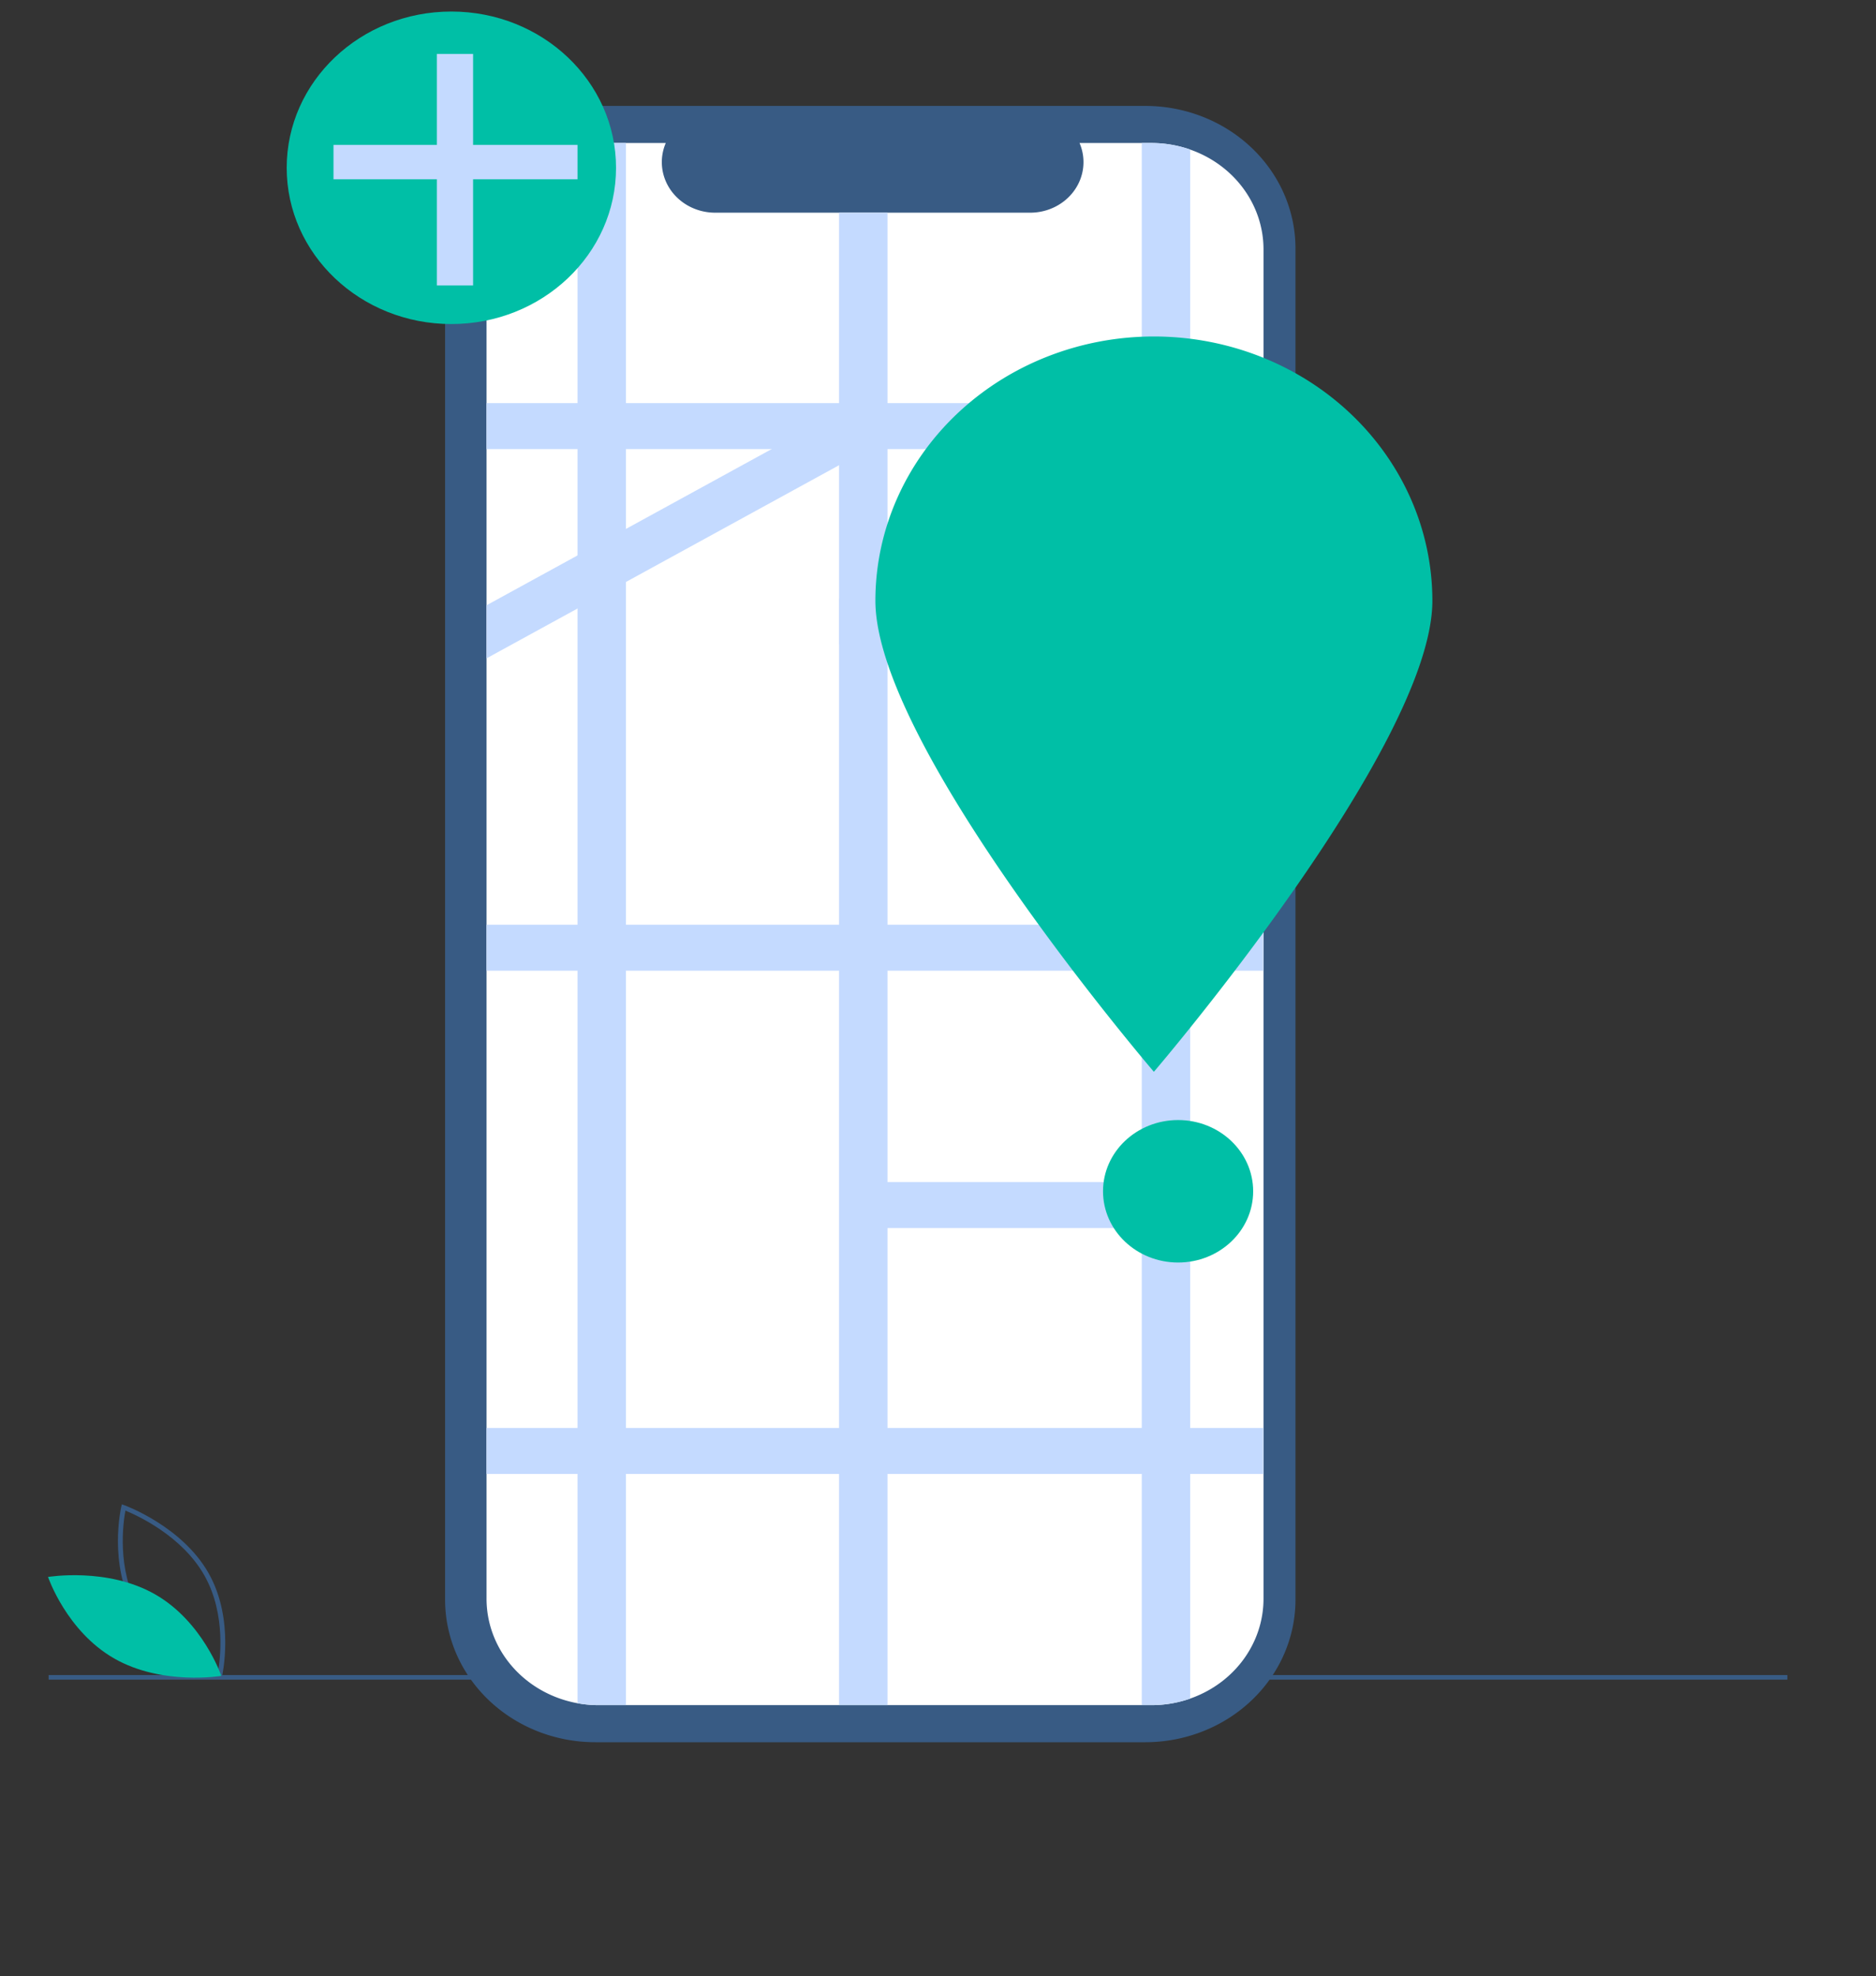 <?xml version="1.0" encoding="UTF-8" standalone="no"?>
<svg
   xmlns:dc="http://purl.org/dc/elements/1.1/"
   xmlns:cc="http://creativecommons.org/ns#"
   xmlns:rdf="http://www.w3.org/1999/02/22-rdf-syntax-ns#"
   xmlns:svg="http://www.w3.org/2000/svg"
   xmlns="http://www.w3.org/2000/svg"
   xmlns:sodipodi="http://sodipodi.sourceforge.net/DTD/sodipodi-0.dtd"
   xmlns:inkscape="http://www.inkscape.org/namespaces/inkscape"
   inkscape:version="1.0 (6e3e5246a0, 2020-05-07)"
   sodipodi:docname="addPoint.svg"
   version="1.1"
   viewBox="0 0 725.833 764.554"
   height="764.554"
   width="725.833"
   data-name="Layer 1"
   id="aca3dd23-1327-4457-bb54-cb32560b3b43">
  <rect x="0" y="0" width="725.833" height="764.554" fill="#333333" stroke="none"/>
  <defs
     id="defs73" />
  <sodipodi:namedview
     inkscape:current-layer="layer1"
     inkscape:window-maximized="1"
     inkscape:window-y="27"
     inkscape:window-x="0"
     inkscape:cy="439.4197"
     inkscape:cx="442.65787"
     inkscape:zoom="0.48092816"
     showgrid="false"
     id="namedview71"
     inkscape:window-height="704"
     inkscape:window-width="1366"
     inkscape:pageshadow="2"
     inkscape:pageopacity="0"
     guidetolerance="10"
     gridtolerance="10"
     objecttolerance="10"
     borderopacity="1"
     bordercolor="#666666"
     pagecolor="#ffffff" />
  <title
     id="title2">my_location</title>
  <g
     style="display:inline"
     inkscape:label="Layer 1"
     id="layer1"
     inkscape:groupmode="layer">
    <path
       style="fill:#385b84;fill-opacity:1;stroke-width:0.913"
       id="path4"
       fill="#3f3d56"
       d="m 504.893,191.41 h -3.666 V 96.126 a 58.125,55.148 0 0 0 -58.125,-55.148 h -212.771 a 58.125,55.148 0 0 0 -58.125,55.148 V 618.861 a 58.125,55.148 0 0 0 58.125,55.148 h 212.771 a 58.125,55.148 0 0 0 58.125,-55.148 V 259.234 h 3.666 z" />
    <rect
       style="opacity:1;fill:#385b84;fill-opacity:1;stroke-width:0.913"
       id="rect6"
       fill="#3f3d56"
       height="1.778"
       width="672.729"
       y="648.018"
       x="18.814" />
    <path
       style="opacity:1;fill:#ffffff;fill-opacity:1;stroke-width:0.913"
       id="path8"
       opacity="0.2"
       d="m 488.856,96.513 v 521.966 a 43.37,41.148 0 0 1 -43.409,41.185 H 231.655 A 43.378,41.156 0 0 1 188.246,618.48 V 96.513 a 43.378,41.156 0 0 1 43.409,-41.185 h 25.935 a 20.62,19.564 0 0 0 19.095,26.953 h 121.897 a 20.62,19.564 0 0 0 19.095,-26.953 h 27.771 a 43.37,41.148 0 0 1 43.409,41.185 z" />
    <path
       style="opacity:1;fill:#385b84;fill-opacity:1;stroke-width:0.913"
       id="path10"
       fill="#3f3d56"
       d="m 85.636,649.702 -1.006,-0.358 c -0.221,-0.079 -22.214,-8.073 -32.516,-26.201 -10.303,-18.128 -5.258,-39.954 -5.206,-40.172 l 0.237,-0.994 1.005,0.358 c 0.221,0.079 22.213,8.073 32.516,26.201 10.303,18.128 5.258,39.954 5.206,40.172 z M 53.764,622.3 c 8.71,15.327 26.09,23.183 30.493,24.977 0.837,-4.478 3.463,-22.585 -5.24,-37.897 -8.702,-15.31 -26.088,-23.179 -30.493,-24.977 -0.838,4.48 -3.462,22.586 5.24,37.897 z" />
    <path
       style="fill:#00bfa6;fill-opacity:1;stroke-width:0.913"
       id="path12"
       fill="#6c63ff"
       d="m 59.988,616.785 c 18.515,10.568 25.645,31.56 25.645,31.56 0,0 -22.888,3.857 -41.402,-6.711 -18.515,-10.568 -25.645,-31.56 -25.645,-31.56 0,0 22.888,-3.857 41.402,6.711 z" />
    <path
       style="opacity:1;fill:#c4daff;fill-opacity:1;stroke-width:0.913"
       id="path14"
       fill="#3f3d56"
       d="M 242.186,55.328 V 659.665 h -10.531 a 43.003,40.8 0 0 1 -8.208,-0.738 V 56.066 a 42.998,40.795 0 0 1 8.208,-0.738 z" />
    <rect
       style="opacity:1;fill:#c4daff;fill-opacity:1;stroke-width:0.913"
       id="rect16"
       fill="#3f3d56"
       height="577.384"
       width="18.739"
       y="82.281"
       x="324.637" />
    <path
       style="opacity:1;fill:#c4daff;fill-opacity:1;stroke-width:0.913"
       id="path18"
       fill="#3f3d56"
       d="M 460.495,57.87 V 657.122 a 43.274,41.057 0 0 1 -15.047,2.542 h -3.692 V 55.328 h 3.692 a 43.275,41.058 0 0 1 15.047,2.542 z" />
    <rect
       style="opacity:1;fill:#c4daff;fill-opacity:1;stroke-width:0.913"
       id="rect20"
       fill="#3f3d56"
       height="17.779"
       width="300.61"
       y="155.957"
       x="188.246" />
    <rect
       style="opacity:1;fill:#c4daff;fill-opacity:1;stroke-width:0.913"
       id="rect22"
       fill="#3f3d56"
       height="17.779"
       width="300.61"
       y="357.75"
       x="188.246" />
    <rect
       style="opacity:1;fill:#c4daff;fill-opacity:1;stroke-width:0.913"
       id="rect24"
       fill="#3f3d56"
       height="17.779"
       width="150.849"
       y="457.312"
       x="328.385" />
    <rect
       style="opacity:1;fill:#c4daff;fill-opacity:1;stroke-width:0.913"
       id="rect26"
       fill="#3f3d56"
       height="17.779"
       width="164.219"
       y="231.518"
       x="324.637" />
    <polygon
       style="opacity:1;fill:#c4daff;fill-opacity:1"
       transform="matrix(0.937,0,0,0.889,18.586,40.978)"
       id="polygon28"
       fill="#3f3d56"
       points="218.648,195.603 238.648,184.063 298.778,149.343 326.648,133.253 331.098,130.683 341.098,148.003 338.778,149.343 326.648,156.343 238.648,207.153 218.648,218.703 181.078,240.393 181.078,217.293 " />
    <rect
       style="opacity:1;fill:#c4daff;fill-opacity:1;stroke-width:0.913"
       id="rect30"
       fill="#3f3d56"
       height="17.779"
       width="300.61"
       y="552.43"
       x="188.246" />
    <path
       style="fill:#00bfa6;fill-opacity:1;stroke-width:0.913"
       id="path32"
       fill="#6c63ff"
       d="m 554.19,232.407 c 0,56.46 -107.749,182.235 -107.749,182.235 0,0 -107.749,-125.776 -107.749,-182.235 a 107.749,102.23 0 0 1 215.498,0 z" />
    <ellipse
       ry="60.449"
       rx="63.712"
       style="opacity:1;fill:#00bfa6;fill-opacity:1;stroke-width:0.913"
       id="circle34"
       opacity="0.2"
       cy="64.913"
       cx="174.636" />
    <ellipse
       ry="27.558"
       rx="29.045"
       style="fill:#00bfa6;fill-opacity:1;stroke-width:0.913"
       id="circle68"
       fill="#6c63ff"
       cy="460.868"
       cx="455.81" />
    <rect
       y="20.86"
       x="169.037"
       height="89.577"
       width="14.001"
       id="rect948"
       style="opacity:1;fill:#c4daff;fill-opacity:1;stroke-width:0;stroke-linejoin:round" />
    <rect
       transform="rotate(90)"
       style="opacity:1;fill:#c4daff;fill-opacity:1;stroke-width:0;stroke-linejoin:round"
       id="rect948-3"
       width="13.284"
       height="94.413"
       x="56.066"
       y="-223.447" />
  </g>
  <g
     style="display:none"
     inkscape:label="Layer 2"
     id="layer2"
     inkscape:groupmode="layer">
    <g
       transform="translate(11.22,47.677)"
       id="g1411">
      <rect
         style="opacity:0.994;fill:#385b84;fill-opacity:1;stroke-width:1.164"
         x="-19.716"
         y="625.445"
         width="705.453"
         height="2.328"
         fill="#e6e6e6"
         id="rect1335" />
      <path
         style="fill:#00bfa6;fill-opacity:1;stroke-width:1.164"
         d="m 153.039,437.592 c -15.422,21.8 -19.496,145.875 -20.404,185.647 -0.023,0.896 -0.047,1.746 -0.058,2.549 H 93.539 c -0.477,-0.85 -0.919,-1.688 -1.339,-2.549 -23.139,-45.673 -10.301,-100.435 -9.626,-103.206 -1.758,8.706 6.192,33.94 15.178,58.383 C 103.235,503.26 150.106,441.386 153.039,437.592 Z"
         fill="#e6e6e6"
         id="path1365" />
      <circle
         style="stroke-width:1.164"
         r="26.382"
         cx="477.386"
         cy="161.597"
         fill="#00bfa6"
         id="circle1367" />
      <path
         style="fill:#00bfa6;fill-opacity:1;stroke-width:1.164"
         d="M 482.662,201.17 H 363.942 a 39.574,39.574 0 1 1 0,-79.147 h 118.721 a 39.574,39.574 0 0 1 0,79.147 z M 363.942,127.3 a 34.297,34.297 0 1 0 0,68.594 h 118.721 a 34.297,34.297 0 1 0 0,-68.594 z"
         fill="#3f3d56"
         id="path1369" />
      <circle
         r="26.382"
         style="opacity:0.994;fill:#385b84;fill-opacity:1;stroke-width:1.164"
         cx="368.217"
         cy="306.83"
         fill="#e6e6e6"
         id="circle1371" />
      <path
         style="opacity:0.994;fill:#385b84;fill-opacity:1;stroke-width:1.164"
         d="M 482.662,346.404 H 363.942 a 39.574,39.574 0 0 1 0,-79.147 h 118.721 a 39.574,39.574 0 0 1 0,79.147 z M 363.942,272.533 a 34.297,34.297 0 1 0 0,68.594 h 118.721 a 34.297,34.297 0 1 0 0,-68.594 z"
         fill="#e6e6e6"
         id="path1373" />
      <circle
         r="26.382"
         style="opacity:0.994;fill:#385b84;fill-opacity:1;stroke-width:1.164"
         cx="368.217"
         cy="452.063"
         fill="#e6e6e6"
         id="circle1375" />
      <path
         style="opacity:0.994;fill:#385b84;fill-opacity:1;stroke-width:1.164"
         d="M 482.662,491.637 H 363.942 a 39.574,39.574 0 0 1 0,-79.147 h 118.721 a 39.574,39.574 0 1 1 0,79.147 z M 363.942,417.766 a 34.297,34.297 0 1 0 0,68.594 h 118.721 a 34.297,34.297 0 1 0 0,-68.594 z"
         fill="#e6e6e6"
         id="path1377" />
      <path
         style="opacity:0.994;fill:#385b84;fill-opacity:1;stroke-width:1.164"
         d="M 606.621,603.618 H 239.983 a 5.827,5.827 0 0 1 -5.82,-5.82 V 15.862 a 5.827,5.827 0 0 1 5.82,-5.82 h 366.638 a 5.827,5.827 0 0 1 5.82,5.82 v 581.936 a 5.827,5.827 0 0 1 -5.82,5.82 z M 239.983,12.37 a 3.496,3.496 0 0 0 -3.492,3.492 v 581.936 a 3.496,3.496 0 0 0 3.492,3.492 h 366.638 a 3.496,3.496 0 0 0 3.492,-3.492 V 15.862 a 3.496,3.496 0 0 0 -3.492,-3.492 z"
         fill="#e6e6e6"
         id="path1379" />
    </g>
  </g>
</svg>
